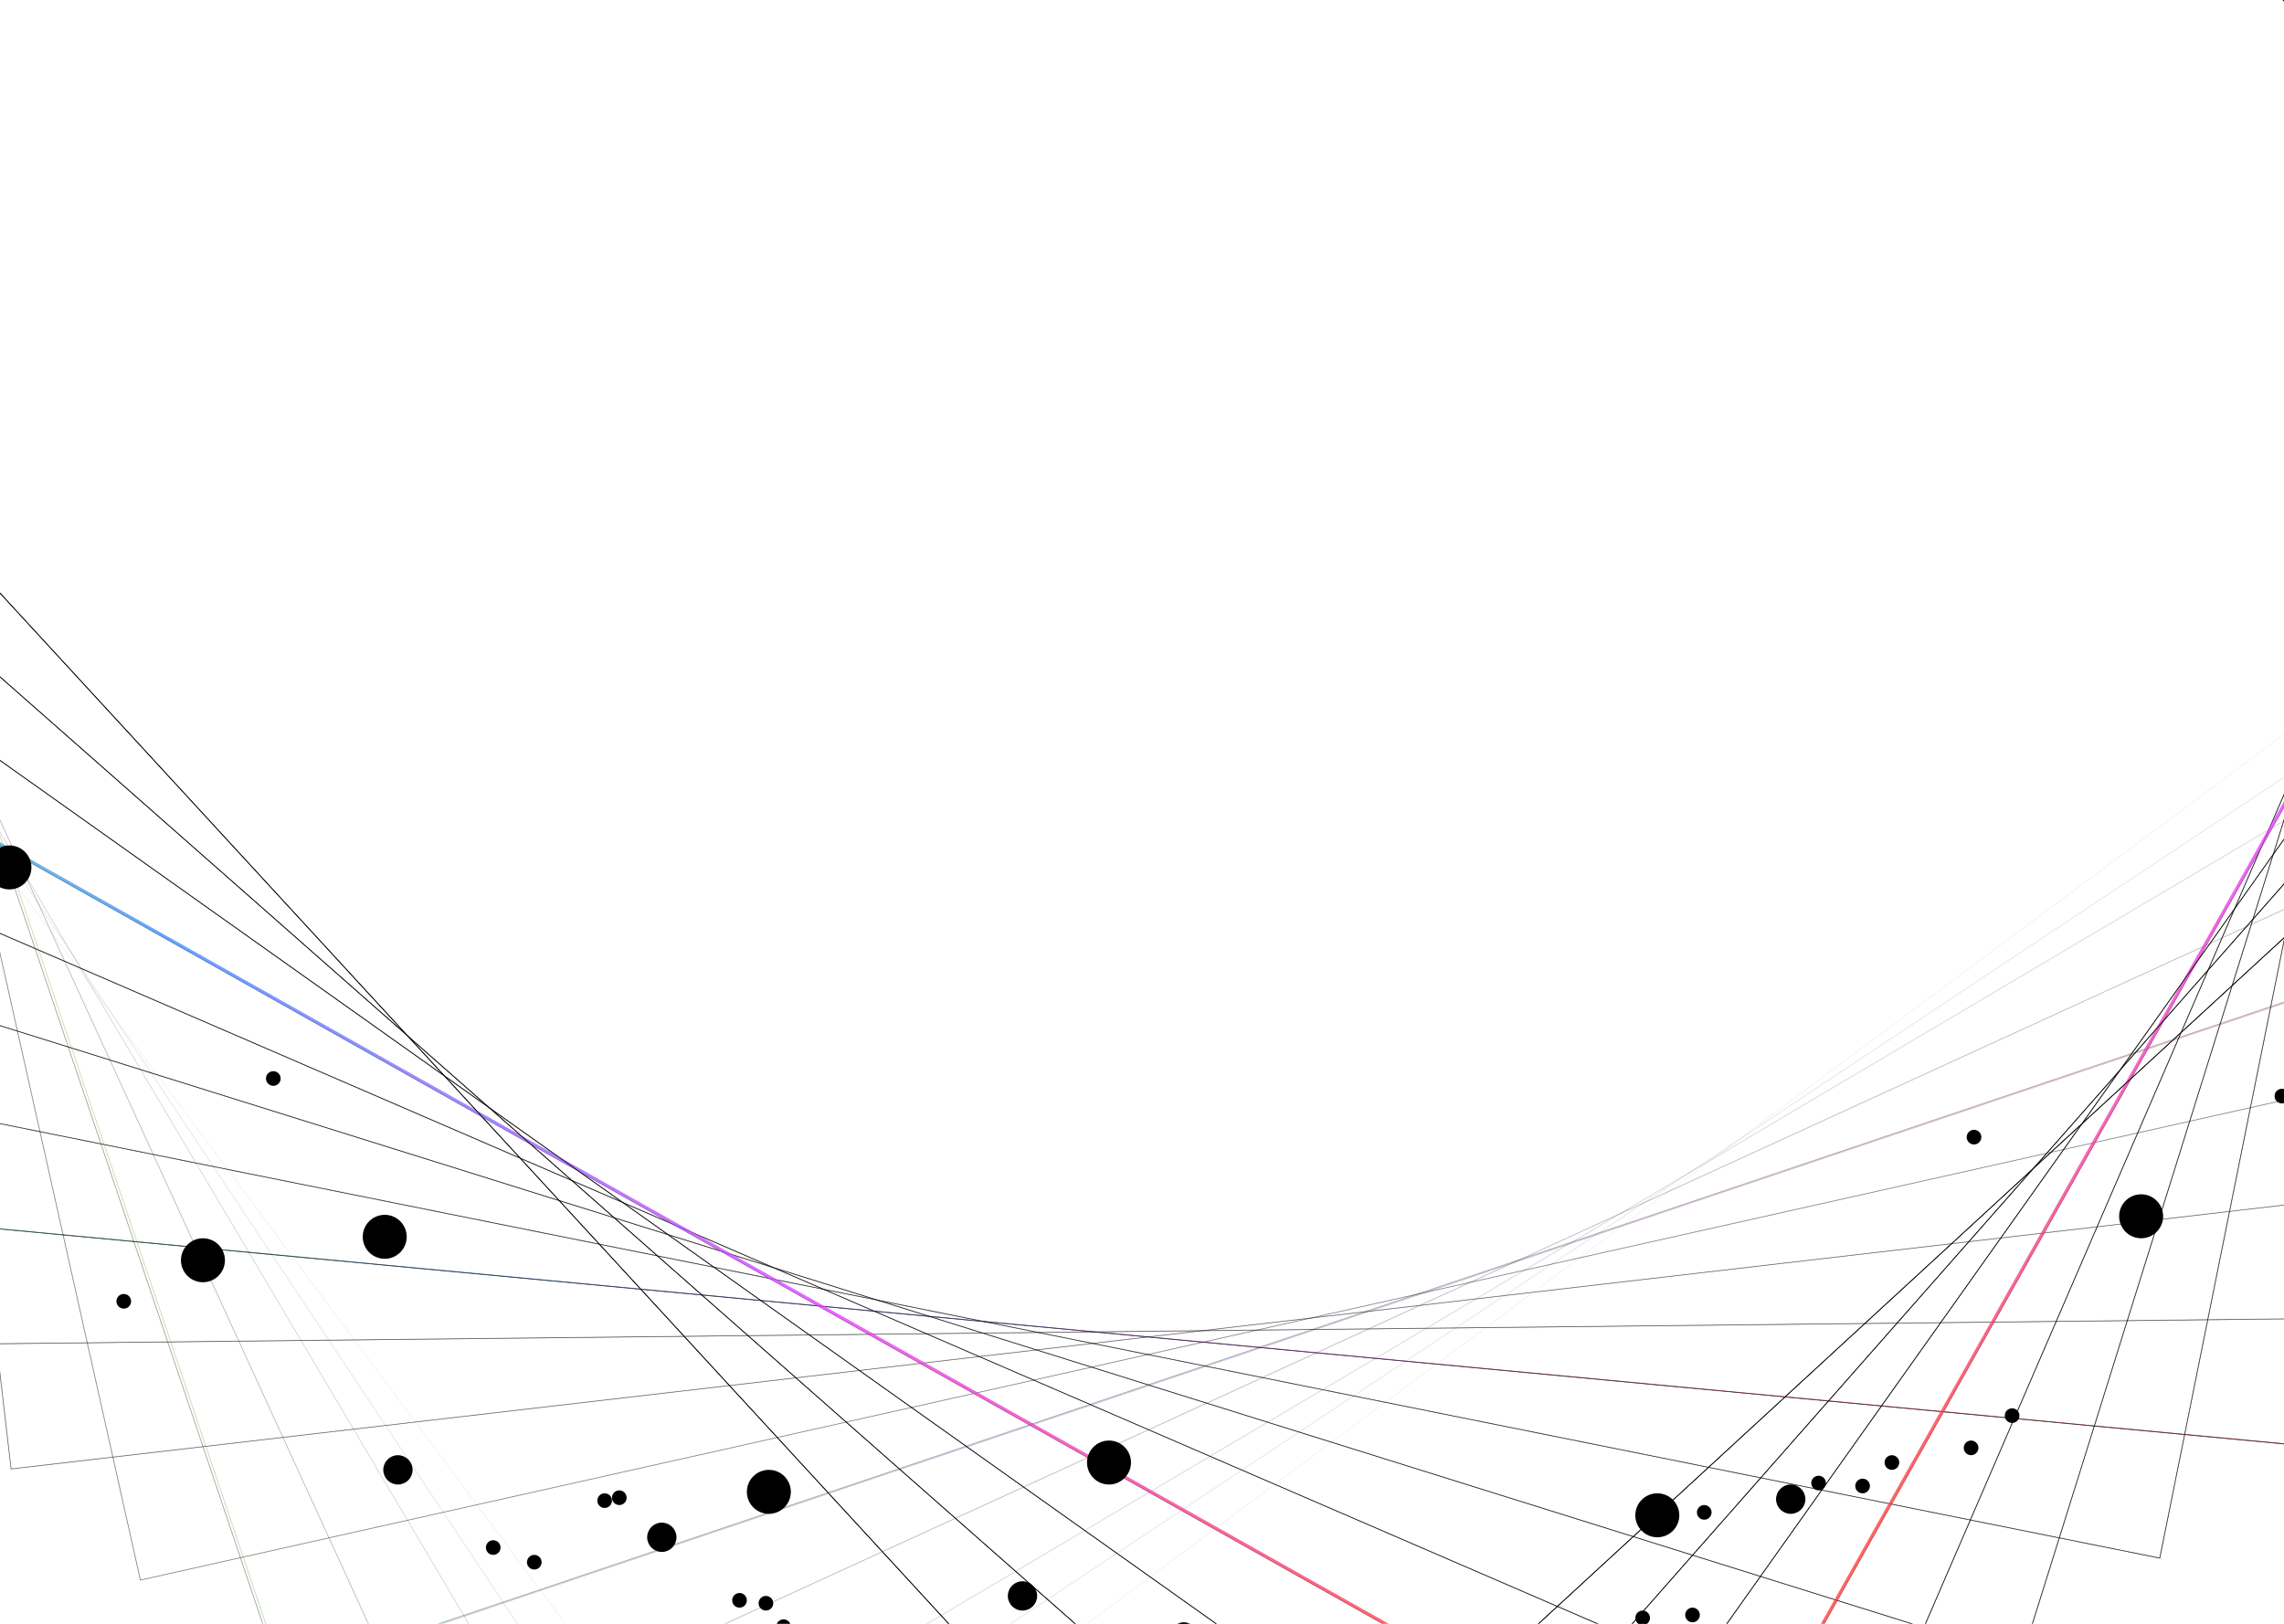 <svg width="1440" height="1024" viewBox="0 0 1440 1024" fill="none" xmlns="http://www.w3.org/2000/svg">
<g filter="url(#filter0_f_594_11580)">
<rect opacity="0.241" x="1257.67" y="-690.99" width="1312.58" height="1580.75" transform="rotate(71.377 1257.67 -690.99)" stroke="black" stroke-width="0.33"/>
<rect opacity="0.517" x="1566.66" y="-396.005" width="1312.58" height="1580.75" transform="rotate(95.377 1566.66 -396.005)" stroke="black" stroke-width="0.33"/>
<rect opacity="0.034" x="959.168" y="-814.891" width="1312.58" height="1580.75" transform="rotate(53.377 959.168 -814.891)" stroke="black" stroke-width="0.33"/>
<rect opacity="0.069" x="1011.08" y="-800.813" width="1312.58" height="1580.75" transform="rotate(56.377 1011.08 -800.813)" stroke="black" stroke-width="0.33"/>
<rect opacity="0.103" x="1062.18" y="-784.038" width="1312.58" height="1580.75" transform="rotate(59.377 1062.18 -784.038)" stroke="black" stroke-width="0.33"/>
<rect opacity="0.172" x="1161.41" y="-742.594" width="1312.58" height="1580.75" transform="rotate(65.377 1161.41 -742.594)" stroke="black" stroke-width="0.33"/>
<rect opacity="0.241" x="1255.75" y="-690.991" width="1312.58" height="1580.75" transform="rotate(71.377 1255.75 -690.991)" stroke="black" stroke-width="0.33"/>
<rect opacity="0.31" x="1344.18" y="-629.818" width="1312.58" height="1580.75" transform="rotate(77.377 1344.18 -629.818)" stroke="black" stroke-width="0.33"/>
<rect opacity="0.379" x="1425.75" y="-559.741" width="1312.58" height="1580.75" transform="rotate(83.377 1425.75 -559.741)" stroke="black" stroke-width="0.33"/>
<rect opacity="0.448" x="1499.53" y="-481.516" width="1312.58" height="1580.75" transform="rotate(89.377 1499.53 -481.516)" stroke="black" stroke-width="0.33"/>
<rect opacity="0.517" x="1564.73" y="-396.005" width="1312.58" height="1580.75" transform="rotate(95.377 1564.73 -396.005)" stroke="black" stroke-width="0.33"/>
<rect opacity="0.586" x="1620.64" y="-304.151" width="1312.58" height="1580.75" transform="rotate(101.377 1620.64 -304.151)" stroke="black" stroke-width="0.33"/>
<rect opacity="0.655" x="1666.64" y="-206.952" width="1312.58" height="1580.75" transform="rotate(107.377 1666.64 -206.952)" stroke="black" stroke-width="0.33"/>
<rect opacity="0.724" x="1702.24" y="-105.477" width="1312.58" height="1580.75" transform="rotate(113.377 1702.24 -105.477)" stroke="black" stroke-width="0.33"/>
<rect opacity="0.793" x="1727.02" y="-0.847" width="1312.58" height="1580.75" transform="rotate(119.377 1727.02 -0.847)" stroke="black" stroke-width="0.33"/>
<rect opacity="0.862" x="1740.73" y="105.808" width="1312.58" height="1580.75" transform="rotate(125.377 1740.73 105.808)" stroke="black" stroke-width="0.33"/>
<rect opacity="0.931" x="1743.23" y="213.314" width="1312.58" height="1580.75" transform="rotate(131.377 1743.23 213.314)" stroke="black" stroke-width="0.33"/>
<rect x="1734.48" y="320.489" width="1312.58" height="1580.75" transform="rotate(137.377 1734.48 320.489)" stroke="black" stroke-width="0.33"/>
</g>
<rect opacity="0.241" x="1257.62" y="-690.883" width="1312.41" height="1580.58" transform="rotate(71.377 1257.62 -690.883)" stroke="url(#paint0_linear_594_11580)" stroke-width="0.5"/>
<rect opacity="0.517" x="1566.57" y="-395.929" width="1312.41" height="1580.58" transform="rotate(95.377 1566.57 -395.929)" stroke="url(#paint1_linear_594_11580)" stroke-width="0.5"/>
<rect opacity="0.034" x="959.151" y="-814.773" width="1312.41" height="1580.58" transform="rotate(53.377 959.151 -814.773)" stroke="black" stroke-width="0.5"/>
<rect opacity="0.069" x="1011.05" y="-800.695" width="1312.41" height="1580.58" transform="rotate(56.377 1011.05 -800.695)" stroke="black" stroke-width="0.5"/>
<rect opacity="0.103" x="1062.15" y="-783.921" width="1312.41" height="1580.58" transform="rotate(59.377 1062.15 -783.921)" stroke="black" stroke-width="0.5"/>
<rect opacity="0.172" x="1161.36" y="-742.482" width="1312.41" height="1580.58" transform="rotate(65.377 1161.36 -742.482)" stroke="black" stroke-width="0.5"/>
<rect opacity="0.241" x="1255.69" y="-690.883" width="1312.41" height="1580.58" transform="rotate(71.377 1255.69 -690.883)" stroke="black" stroke-width="0.5"/>
<rect opacity="0.31" x="1344.12" y="-629.717" width="1312.41" height="1580.58" transform="rotate(77.377 1344.12 -629.717)" stroke="black" stroke-width="0.5"/>
<rect opacity="0.379" x="1425.67" y="-559.646" width="1312.41" height="1580.58" transform="rotate(83.377 1425.67 -559.646)" stroke="black" stroke-width="0.5"/>
<rect opacity="0.448" x="1499.44" y="-481.43" width="1312.41" height="1580.58" transform="rotate(89.377 1499.44 -481.43)" stroke="black" stroke-width="0.5"/>
<rect opacity="0.517" x="1564.64" y="-395.929" width="1312.41" height="1580.58" transform="rotate(95.377 1564.64 -395.929)" stroke="black" stroke-width="0.5"/>
<rect opacity="0.586" x="1620.54" y="-304.085" width="1312.41" height="1580.58" transform="rotate(101.377 1620.54 -304.085)" stroke="black" stroke-width="0.5"/>
<rect opacity="0.655" x="1666.53" y="-206.896" width="1312.41" height="1580.58" transform="rotate(107.377 1666.53 -206.896)" stroke="black" stroke-width="0.5"/>
<rect opacity="0.724" x="1702.13" y="-105.433" width="1312.41" height="1580.58" transform="rotate(113.377 1702.13 -105.433)" stroke="black" stroke-width="0.5"/>
<rect opacity="0.793" x="1725.89" y="-0.529" width="1310.91" height="1579.08" transform="rotate(119.377 1725.89 -0.529)" stroke="url(#paint2_linear_594_11580)" stroke-width="2"/>
<rect opacity="0.862" x="1740.61" y="105.828" width="1312.41" height="1580.58" transform="rotate(125.377 1740.61 105.828)" stroke="black" stroke-width="0.5"/>
<rect opacity="0.931" x="1743.11" y="213.321" width="1312.41" height="1580.58" transform="rotate(131.377 1743.11 213.321)" stroke="black" stroke-width="0.5"/>
<rect x="1734.36" y="320.484" width="1312.41" height="1580.58" transform="rotate(137.377 1734.36 320.484)" stroke="black" stroke-width="0.5"/>
<circle cx="644.652" cy="1006.42" r="8.743" transform="rotate(-180 644.652 1006.42)" fill="black" stroke="black"/>
<circle cx="699.195" cy="922.303" r="13.365" transform="rotate(-180 699.195 922.303)" fill="black" stroke="black"/>
<circle cx="5.94" cy="547.018" r="13.365" transform="rotate(-180 5.94 547.018)" fill="black" stroke="black"/>
<circle cx="1129.01" cy="945.411" r="8.743" transform="rotate(-180 1129.01 945.411)" fill="black" stroke="black"/>
<circle cx="1349.93" cy="767.013" r="13.365" transform="rotate(-180 1349.93 767.013)" fill="black" stroke="black"/>
<circle cx="1044.89" cy="955.579" r="13.365" transform="rotate(-180 1044.89 955.579)" fill="black" stroke="black"/>
<circle cx="1438.67" cy="691.216" r="4.122" transform="rotate(-180 1438.67 691.216)" fill="black" stroke="black"/>
<circle cx="1268.59" cy="892.723" r="4.122" transform="rotate(-180 1268.59 892.723)" fill="black" stroke="black"/>
<circle cx="1192.79" cy="922.303" r="4.122" transform="rotate(-180 1192.79 922.303)" fill="black" stroke="black"/>
<circle cx="1242.71" cy="913.059" r="4.122" transform="rotate(-180 1242.71 913.059)" fill="black" stroke="black"/>
<circle cx="1174.31" cy="937.092" r="4.122" transform="rotate(-180 1174.31 937.092)" fill="black" stroke="black"/>
<circle cx="1146.58" cy="935.244" r="4.122" transform="rotate(-180 1146.58 935.244)" fill="black" stroke="black"/>
<circle cx="1074.48" cy="953.731" r="4.122" transform="rotate(-180 1074.48 953.731)" fill="black" stroke="black"/>
<circle cx="1035.65" cy="1020.28" r="4.122" transform="rotate(-180 1035.65 1020.28)" fill="black" stroke="black"/>
<circle cx="1067.08" cy="1018.43" r="4.122" transform="rotate(-180 1067.08 1018.43)" fill="black" stroke="black"/>
<circle cx="1244.56" cy="717.098" r="4.122" transform="rotate(-180 1244.56 717.098)" fill="black" stroke="black"/>
<circle cx="127.949" cy="794.742" r="13.365" transform="rotate(-180 127.949 794.742)" fill="black" stroke="black"/>
<circle cx="242.559" cy="779.953" r="13.365" transform="rotate(-180 242.559 779.953)" fill="black" stroke="black"/>
<circle cx="484.743" cy="940.789" r="13.365" transform="rotate(-180 484.743 940.789)" fill="black" stroke="black"/>
<circle cx="417.263" cy="969.444" r="8.743" transform="rotate(-180 417.263 969.444)" fill="black" stroke="black"/>
<circle cx="250.888" cy="926.924" r="8.743" transform="rotate(-180 250.888 926.924)" fill="black" stroke="black"/>
<circle cx="493.987" cy="1025.83" r="4.122" transform="rotate(-180 493.987 1025.83)" fill="black" stroke="black"/>
<circle cx="466.245" cy="1009.19" r="4.122" transform="rotate(-180 466.245 1009.19)" fill="black" stroke="black"/>
<circle cx="381.212" cy="946.336" r="4.122" transform="rotate(-180 381.212 946.336)" fill="black" stroke="black"/>
<circle cx="310.96" cy="975.914" r="4.122" transform="rotate(-180 310.96 975.914)" fill="black" stroke="black"/>
<circle cx="78.031" cy="820.625" r="4.122" transform="rotate(-180 78.031 820.625)" fill="black" stroke="black"/>
<circle cx="172.312" cy="680.124" r="4.122" transform="rotate(-180 172.312 680.124)" fill="black" stroke="black"/>
<circle cx="336.847" cy="985.158" r="4.122" transform="rotate(-180 336.847 985.158)" fill="black" stroke="black"/>
<circle cx="390.459" cy="944.487" r="4.122" transform="rotate(-180 390.459 944.487)" fill="black" stroke="black"/>
<circle cx="482.893" cy="1011.04" r="4.122" transform="rotate(-180 482.893 1011.04)" fill="black" stroke="black"/>
<circle cx="746.337" cy="1032.3" r="8.743" transform="rotate(-180 746.337 1032.3)" fill="black" stroke="black"/>
<defs>
<filter id="filter0_f_594_11580" x="-322.797" y="-854.908" width="2078.26" height="2076.47" filterUnits="userSpaceOnUse" color-interpolation-filters="sRGB">
<feFlood flood-opacity="0" result="BackgroundImageFix"/>
<feBlend mode="normal" in="SourceGraphic" in2="BackgroundImageFix" result="shape"/>
<feGaussianBlur stdDeviation="6" result="effect1_foregroundBlur_594_11580"/>
</filter>
<linearGradient id="paint0_linear_594_11580" x1="1397.39" y1="939.559" x2="2634.6" y2="-457.798" gradientUnits="userSpaceOnUse">
<stop stop-color="#FF3F3F"/>
<stop offset="0.214" stop-color="#FEEB3C"/>
<stop offset="0.417" stop-color="#71FF3F"/>
<stop offset="0.62" stop-color="#3E8BFF"/>
<stop offset="0.812" stop-color="#E43EFF"/>
<stop offset="0.984" stop-color="#FF3E3E"/>
</linearGradient>
<linearGradient id="paint1_linear_594_11580" x1="1706.46" y1="1234.6" x2="2943.67" y2="-162.753" gradientUnits="userSpaceOnUse">
<stop stop-color="#FF3F3F"/>
<stop offset="0.214" stop-color="#FEEB3C"/>
<stop offset="0.417" stop-color="#71FF3F"/>
<stop offset="0.62" stop-color="#3E8BFF"/>
<stop offset="0.812" stop-color="#E43EFF"/>
<stop offset="0.984" stop-color="#FF3E3E"/>
</linearGradient>
<linearGradient id="paint2_linear_594_11580" x1="1866.86" y1="1629.85" x2="3104.07" y2="232.491" gradientUnits="userSpaceOnUse">
<stop stop-color="#FF3F3F"/>
<stop offset="0.214" stop-color="#FEEB3C"/>
<stop offset="0.417" stop-color="#71FF3F"/>
<stop offset="0.62" stop-color="#3E8BFF"/>
<stop offset="0.812" stop-color="#E43EFF"/>
<stop offset="0.984" stop-color="#FF3E3E"/>
</linearGradient>
</defs>
</svg>
